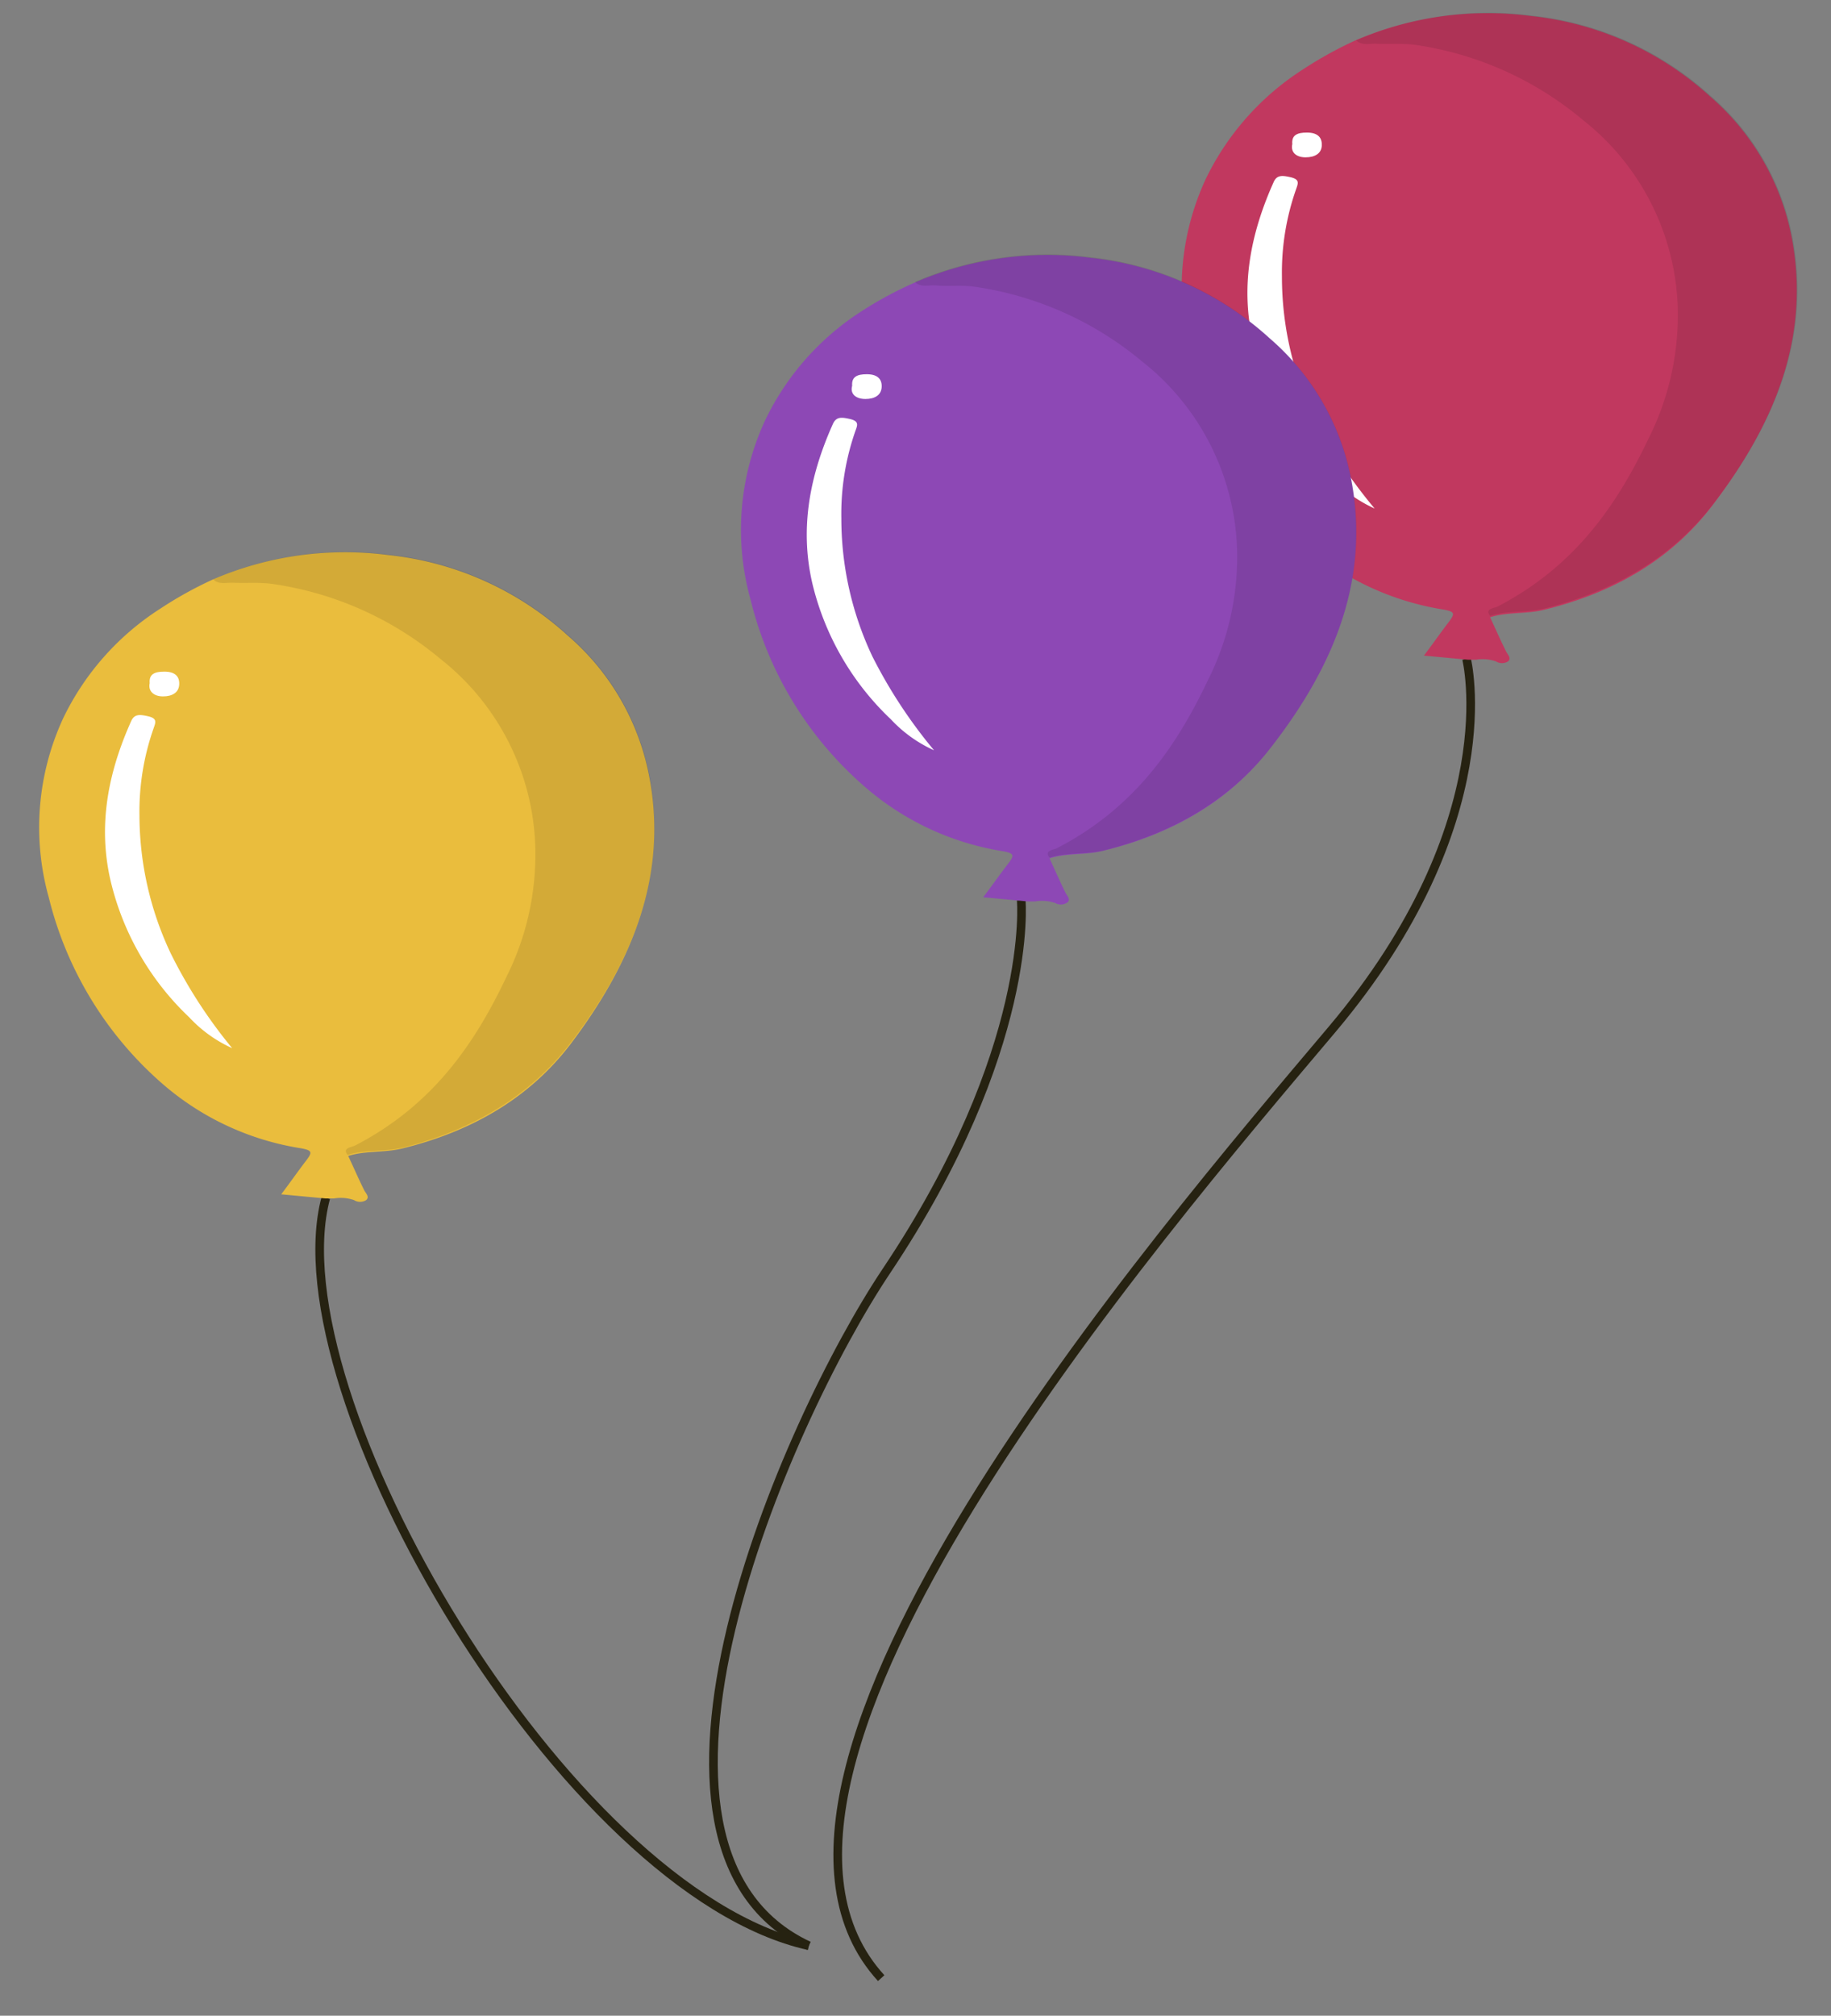 <svg id="a12d270e-90ed-4d24-bb9b-729b3116b677" data-name="Layer 1" xmlns="http://www.w3.org/2000/svg" width="159" height="175" viewBox="0 0 159 175">
  <rect x="0" y="0" width="159" height="175" fill="#808080" stroke="none"/>
  <defs>
    <style>
      .f3827f9d-fa82-48b3-a7dc-f39a544495be {
        fill: none;
        stroke: #262211;
        stroke-miterlimit: 10;
        stroke-width: 0.75px;
      }

      .afd7ad6b-589e-41b2-92b6-9807364c12eb {
        fill: #eabd3d;
      }

      .e289dc74-f0a9-4312-b317-d92e1f7353b8 {
        opacity: 0.1;
      }

      .e1dfe41c-19e2-498e-bf1d-2ab34555b4cd {
        fill: #fff;
      }

      .adefedff-b03b-4cbb-b77d-bcb8104ffa80 {
        fill: #c1385f;
      }

      .ffd4dd00-5ecb-473b-b0d0-26b781003ac4 {
        fill: #8d48b5;
      }
    </style>
  </defs>
  <g>
    <path class="f3827f9d-fa82-48b3-a7dc-f39a544495be" d="M88.68,78.15s1.2,12.92-11.71,32.2c-8.82,13.19-24.89,50.12-6.73,58.58"/>
    <path class="f3827f9d-fa82-48b3-a7dc-f39a544495be" d="M127.35,57.2s3.57,14.11-11.7,32.2-55.29,64.68-39.13,82.34"/>
    <path class="f3827f9d-fa82-48b3-a7dc-f39a544495be" d="M70.24,168.93C49,164.21,23.77,120.88,28.29,104"/>
    <g>
      <path class="afd7ad6b-589e-41b2-92b6-9807364c12eb" d="M56.31,67.08a21.4,21.4,0,0,0-7-11.89,27.34,27.34,0,0,0-15.58-7A29,29,0,0,0,18.51,50.3a33.6,33.6,0,0,0-4.6,2.55,23.26,23.26,0,0,0-8.42,9.5A22.57,22.57,0,0,0,4.24,77.93,31.35,31.35,0,0,0,14,94a24,24,0,0,0,12.12,5.69c1,.18,1,.35.52,1-.77,1-1.46,2-2.22,3l3.85.36H29a3.55,3.55,0,0,1,1.74.14,1,1,0,0,0,1.06,0c.3-.27,0-.55-.16-.83-.5-1-.93-2-1.4-3,1.5-.48,3.12-.27,4.65-.64,6.24-1.52,11.14-4.49,14.6-9C55,83.46,58.1,75.76,56.31,67.08ZM20.16,91"/>
      <path class="e289dc74-f0a9-4312-b317-d92e1f7353b8" d="M30.19,100.27c-.51-.62.37-.67.63-.81,6.7-3.46,10.35-8.75,13.11-14.55a23.78,23.78,0,0,0,2.55-11.49,21.56,21.56,0,0,0-8.22-16.2,29.17,29.17,0,0,0-14.52-6.51c-1.19-.18-2.37-.05-3.56-.12-.57,0-1.21.17-1.67-.29a29,29,0,0,1,15.25-2.15,27.34,27.34,0,0,1,15.58,7,21.4,21.4,0,0,1,7,11.89C58.1,75.76,55,83.46,49.44,90.67c-3.46,4.47-8.36,7.44-14.6,9C33.31,100,31.69,99.79,30.19,100.27Z"/>
      <g>
        <path class="e1dfe41c-19e2-498e-bf1d-2ab34555b4cd" d="M20.16,91a11.6,11.6,0,0,1-3.73-2.68A23.9,23.9,0,0,1,9.59,76.41c-1.09-4.77-.21-9.32,1.8-13.8.27-.61.71-.59,1.4-.44.85.18.75.49.57,1a21.8,21.8,0,0,0-1.25,7.65,28.11,28.11,0,0,0,2.71,11.94A42.59,42.59,0,0,0,20.16,91Z"/>
        <path class="e1dfe41c-19e2-498e-bf1d-2ab34555b4cd" d="M13,59.31c-.07-.78.42-1,1.27-1,1,0,1.34.48,1.29,1.15s-.6,1-1.41,1S12.85,60,13,59.31Z"/>
      </g>
    </g>
    <g>
      <path class="adefedff-b03b-4cbb-b77d-bcb8104ffa80" d="M155.52,20.28a21.52,21.52,0,0,0-7-11.89,27.34,27.34,0,0,0-15.58-7A29,29,0,0,0,117.72,3.5a34.32,34.32,0,0,0-4.61,2.55,23.36,23.36,0,0,0-8.41,9.5,22.57,22.57,0,0,0-1.25,15.58,31.35,31.35,0,0,0,9.77,16.1,24.08,24.08,0,0,0,12.12,5.69c1,.18,1,.35.53,1-.77,1-1.46,2-2.22,3l3.85.36h.66a3.55,3.55,0,0,1,1.74.14,1,1,0,0,0,1.06,0c.29-.27,0-.55-.16-.83-.5-1-.94-2-1.4-3,1.49-.47,3.12-.27,4.65-.64,6.24-1.52,11.14-4.49,14.6-9C154.23,36.66,157.31,29,155.52,20.28Z"/>
      <path class="e289dc74-f0a9-4312-b317-d92e1f7353b8" d="M129.4,53.47c-.51-.62.36-.67.63-.8,6.69-3.47,10.34-8.75,13.11-14.56a23.9,23.9,0,0,0,2.55-11.49,21.58,21.58,0,0,0-8.23-16.2A29.1,29.1,0,0,0,123,3.91c-1.19-.18-2.38-.05-3.56-.12-.57,0-1.21.17-1.67-.29A29,29,0,0,1,133,1.35a27.34,27.34,0,0,1,15.58,7,21.52,21.52,0,0,1,7,11.89c1.79,8.68-1.29,16.38-6.87,23.59-3.46,4.47-8.36,7.44-14.6,9C132.52,53.2,130.89,53,129.4,53.47Z"/>
      <g>
        <path class="e1dfe41c-19e2-498e-bf1d-2ab34555b4cd" d="M119.37,44.15a11.6,11.6,0,0,1-3.73-2.68,23.86,23.86,0,0,1-6.84-11.86c-1.1-4.76-.21-9.32,1.8-13.8.27-.61.71-.59,1.4-.44.85.18.75.49.57,1A21.75,21.75,0,0,0,111.32,24,28.11,28.11,0,0,0,114,36,42.12,42.12,0,0,0,119.37,44.15Z"/>
        <path class="e1dfe41c-19e2-498e-bf1d-2ab34555b4cd" d="M112.22,12.51c-.07-.78.42-1,1.27-1,1,0,1.33.48,1.29,1.15s-.6,1-1.41,1S112.06,13.22,112.22,12.51Z"/>
      </g>
    </g>
    <g>
      <path class="ffd4dd00-5ecb-473b-b0d0-26b781003ac4" d="M117.26,41.26a21.45,21.45,0,0,0-7-11.88,27.36,27.36,0,0,0-15.58-7,29,29,0,0,0-15.24,2.15A32.73,32.73,0,0,0,74.85,27a23.1,23.1,0,0,0-8.41,9.5,22.55,22.55,0,0,0-1.26,15.57A31.33,31.33,0,0,0,75,68.22,24,24,0,0,0,87.08,73.9c1,.18,1,.36.53,1-.78,1-1.47,2-2.23,3l3.85.36h.67a3.51,3.51,0,0,1,1.73.14,1,1,0,0,0,1.06-.05c.3-.26,0-.54-.16-.83-.49-1-.93-2-1.39-3,1.49-.48,3.11-.27,4.64-.65,6.24-1.51,11.14-4.49,14.6-9C116,57.65,119.05,50,117.26,41.26ZM81.11,65.14"/>
      <path class="e289dc74-f0a9-4312-b317-d92e1f7353b8" d="M91.14,74.46c-.51-.63.36-.67.62-.81,6.7-3.46,10.35-8.75,13.11-14.55a23.81,23.81,0,0,0,2.55-11.49A21.6,21.6,0,0,0,99.2,31.4a29.16,29.16,0,0,0-14.52-6.5c-1.19-.18-2.37,0-3.55-.13-.57,0-1.21.18-1.67-.29A29,29,0,0,1,94.7,22.33a27.36,27.36,0,0,1,15.58,7.05,21.45,21.45,0,0,1,7,11.88c1.79,8.69-1.3,16.39-6.88,23.59-3.46,4.47-8.36,7.45-14.6,9C94.25,74.19,92.63,74,91.14,74.46Z"/>
      <g>
        <path class="e1dfe41c-19e2-498e-bf1d-2ab34555b4cd" d="M81.11,65.14a11.69,11.69,0,0,1-3.74-2.68A23.9,23.9,0,0,1,70.53,50.6c-1.09-4.77-.21-9.32,1.8-13.8.28-.61.71-.59,1.4-.44.85.18.76.49.57,1A21.79,21.79,0,0,0,73.06,45,28,28,0,0,0,75.76,57,42.8,42.8,0,0,0,81.11,65.14Z"/>
        <path class="e1dfe41c-19e2-498e-bf1d-2ab34555b4cd" d="M74,33.49c-.06-.77.42-1,1.27-1,1,0,1.34.49,1.29,1.15s-.59,1-1.41,1S73.8,34.21,74,33.49Z"/>
      </g>
    </g>
  </g>
</svg>
